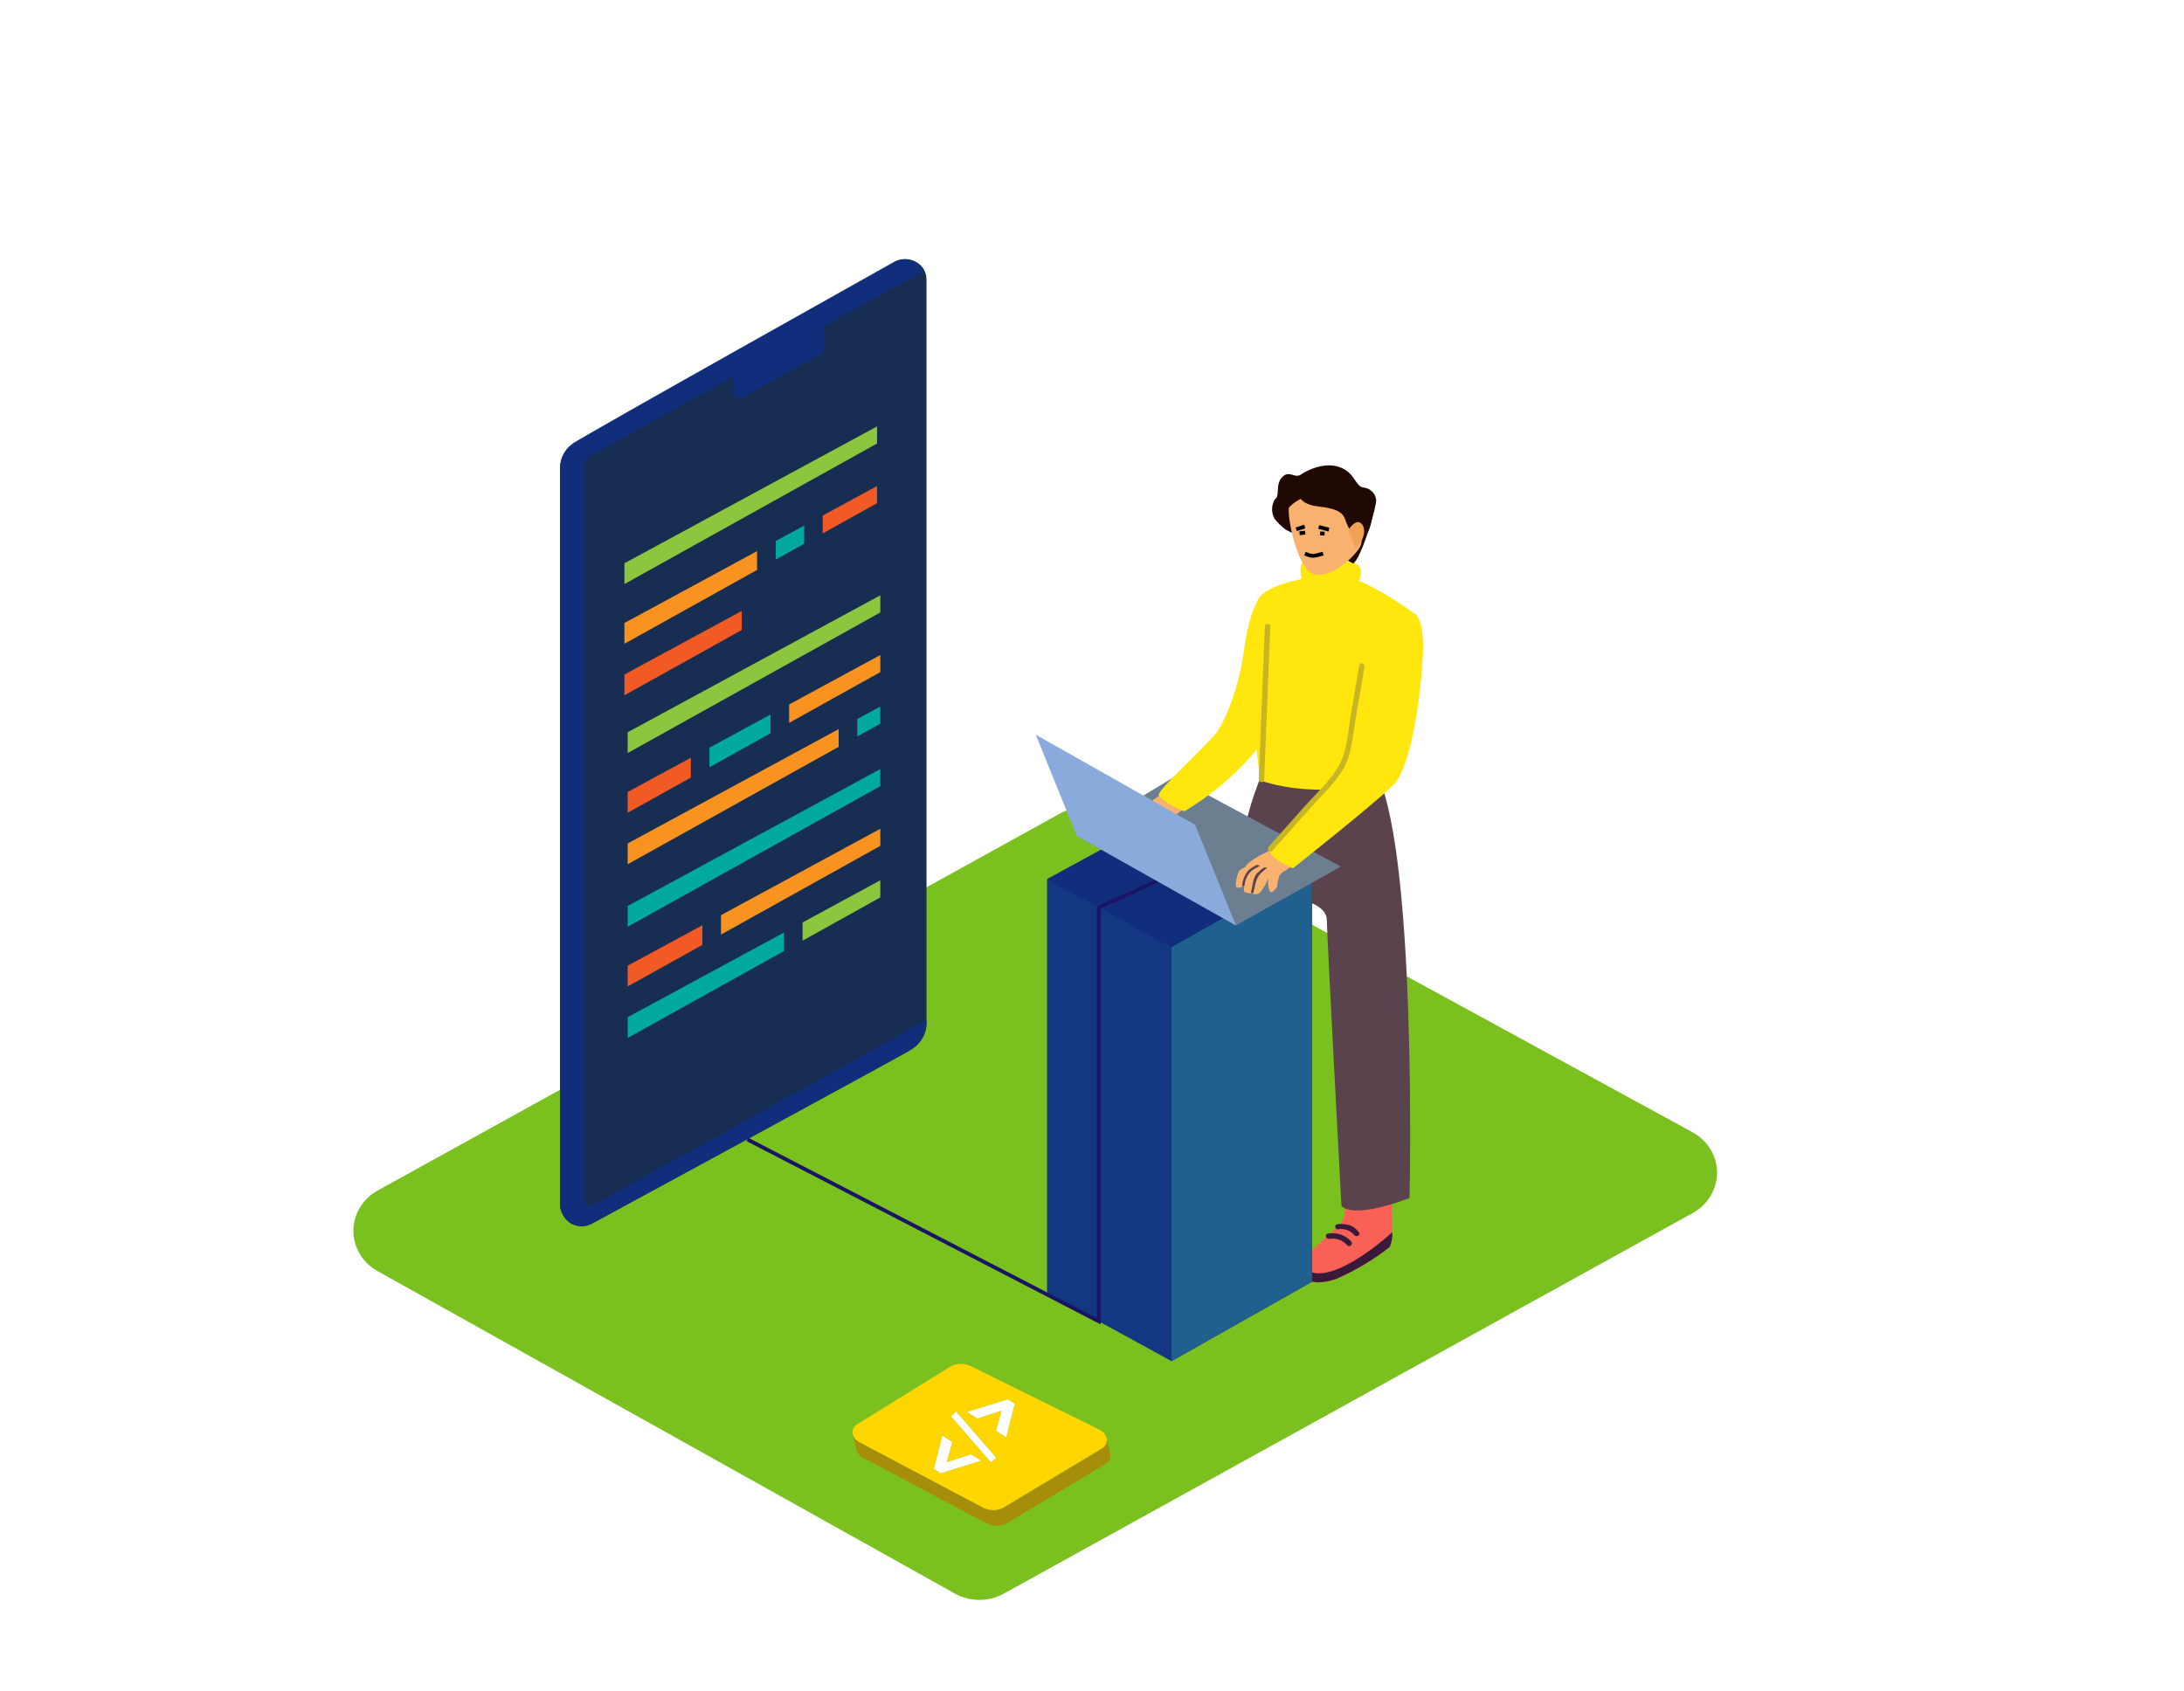 <svg width="576" height="446" viewBox="0 0 576 446" fill="none" xmlns="http://www.w3.org/2000/svg">
<g filter="url(#filter0_d)">
<path d="M99.619 298.316L251.813 383.345C253.779 384.444 256.016 385.024 258.293 385.024C260.57 385.024 262.807 384.444 264.773 383.345L446.4 282.992C448.36 281.915 449.987 280.362 451.12 278.49C452.252 276.619 452.848 274.495 452.848 272.332C452.848 270.17 452.252 268.046 451.12 266.174C449.987 264.302 448.36 262.75 446.4 261.672L292.32 177.609C290.374 176.54 288.17 175.977 285.926 175.977C283.683 175.977 281.478 176.54 279.533 177.609L99.677 276.997C97.715 278.069 96.082 279.618 94.945 281.486C93.808 283.355 93.206 285.478 93.201 287.641C93.195 289.803 93.785 291.929 94.912 293.804C96.039 295.678 97.663 297.234 99.619 298.316Z" fill="#7AC11F"/>
<path d="M235.872 32.096C215.928 43.41 166.58 71.358 151.819 79.571C150.561 80.271 149.519 81.277 148.798 82.487C148.077 83.697 147.704 85.069 147.715 86.462V280.373C147.413 284.328 152.035 287.994 155.894 285.886L238.881 240.67C242.222 238.838 244.354 236.261 244.354 232.581V36.712C244.352 35.764 244.089 34.833 243.591 34.013C243.092 33.194 242.376 32.515 241.514 32.046C240.652 31.577 239.677 31.335 238.686 31.344C237.695 31.352 236.724 31.612 235.872 32.096Z" fill="#172D51"/>
<path d="M243.792 34.452L217.44 48.977V54.38C217.44 54.835 217.316 55.282 217.078 55.676C216.84 56.071 216.499 56.398 216.087 56.626L195.927 67.802C195.655 67.952 195.348 68.031 195.035 68.031C194.722 68.031 194.415 67.953 194.143 67.804C193.872 67.654 193.647 67.439 193.49 67.18C193.332 66.921 193.249 66.627 193.248 66.328V62.373L155.217 83.65C154.857 83.854 154.559 84.144 154.352 84.493C154.145 84.84 154.037 85.234 154.037 85.635V279.45C154.033 279.728 154.107 280 154.25 280.241C154.393 280.483 154.6 280.684 154.85 280.824C155.1 280.963 155.384 281.037 155.674 281.038C155.964 281.039 156.248 280.966 156.499 280.828L244.34 232.098C244.479 233.594 244.195 235.098 243.515 236.452C242.836 237.805 241.788 238.958 240.48 239.788C235.93 242.545 155.894 285.899 155.894 285.899C155.894 285.899 149.573 288.656 147.715 281.407V86.448C147.71 85.174 148.024 83.918 148.63 82.783C149.237 81.65 150.118 80.671 151.2 79.929C154.872 77.38 235.93 32.041 235.93 32.041C236.609 31.695 237.354 31.483 238.121 31.417C238.888 31.351 239.66 31.433 240.393 31.658C241.126 31.883 241.804 32.246 242.388 32.726C242.972 33.206 243.45 33.793 243.792 34.452Z" fill="#112E7C"/>
<path d="M332.323 270.947C332.482 271.722 332.461 272.522 332.262 273.288C332.063 274.055 331.691 274.77 331.171 275.385C329.415 277.19 322.733 282.853 322.1 284.08C321.465 285.307 320.573 288.656 322.1 289.813C323.625 290.971 326.592 291.108 330.221 289.813C335.248 287.608 339.957 284.792 344.232 281.435C345.845 279.753 344.232 262.486 344.232 262.486C344.232 262.486 334.858 260.295 331.704 262.486L332.323 270.947Z" fill="#F96156"/>
<path d="M321.379 286.437C321.202 287.007 321.175 287.611 321.304 288.194C321.432 288.776 321.71 289.319 322.114 289.772C323.64 290.929 326.606 291.067 330.235 289.772C335.262 287.567 339.972 284.75 344.247 281.393C344.803 280.166 345.04 278.827 344.938 277.493C338.861 283.046 326.016 292.308 321.379 286.437Z" fill="#391A3A"/>
<path d="M336.168 277.52C335.61 276.719 334.834 276.08 333.922 275.674C332.853 275.326 331.716 275.213 330.595 275.344C329.674 275.344 329.674 276.721 330.595 276.721C331.389 276.556 332.215 276.608 332.979 276.871C333.743 277.134 334.414 277.598 334.915 278.21C335.52 278.912 336.73 278.223 336.168 277.52Z" fill="#391A3A"/>
<path d="M334.08 279.904C333.34 279.067 332.38 278.434 331.3 278.072C330.218 277.708 329.055 277.627 327.931 277.837C327.024 278.017 327.413 279.339 328.32 279.216C329.199 279.073 330.101 279.156 330.934 279.459C331.767 279.763 332.5 280.273 333.058 280.938C333.734 281.531 334.757 280.552 334.08 279.904Z" fill="#391A3A"/>
<path d="M354.557 281.517C354.716 282.292 354.695 283.091 354.496 283.858C354.297 284.625 353.925 285.341 353.405 285.954C351.648 287.76 344.967 293.424 344.333 294.651C343.699 295.877 342.806 299.226 344.333 300.383C345.859 301.541 348.826 301.679 352.455 300.383C357.482 298.178 362.191 295.362 366.466 292.004C368.078 290.323 366.466 273.056 366.466 273.056C366.466 273.056 357.091 270.864 353.937 273.056L354.557 281.517Z" fill="#F96156"/>
<path d="M343.613 296.993C343.435 297.563 343.409 298.167 343.537 298.749C343.666 299.332 343.944 299.875 344.347 300.328C345.873 301.486 348.84 301.623 352.469 300.328C357.496 298.123 362.205 295.307 366.48 291.949C367.051 290.716 367.298 289.368 367.2 288.021C361.095 293.603 348.25 302.877 343.613 296.993Z" fill="#391A3A"/>
<path d="M358.402 288.091C357.844 287.289 357.067 286.65 356.155 286.244C355.086 285.896 353.949 285.783 352.828 285.913C351.907 285.913 351.907 287.292 352.828 287.292C353.622 287.125 354.448 287.177 355.213 287.441C355.977 287.704 356.648 288.168 357.149 288.78C357.71 289.482 358.964 288.794 358.402 288.091Z" fill="#391A3A"/>
<path d="M356.357 290.475C355.617 289.638 354.657 289.005 353.576 288.641C352.495 288.278 351.332 288.197 350.208 288.408C349.301 288.586 349.689 289.91 350.597 289.786C351.476 289.642 352.378 289.727 353.211 290.03C354.044 290.332 354.777 290.843 355.335 291.508C355.968 292.156 356.99 291.122 356.357 290.475Z" fill="#391A3A"/>
<path d="M334.21 163.91C329.199 174.881 326.437 186.671 326.073 198.638C325.757 217.628 328.104 268.659 328.104 268.659C328.104 268.659 333.605 273.717 345.686 271.939V201.133C345.686 201.133 349.92 202.58 349.92 205.625C349.92 208.671 353.78 281.063 353.78 281.063C353.78 281.063 355.939 284.907 371.75 279.037C371.75 279.037 373.91 184.21 362.304 165.592" fill="#5B434D"/>
<path d="M276.149 194.918V304.063L308.966 322.033L346.032 301.086V191.928" fill="#112E7C"/>
<path d="M276.149 194.918L314.237 174.164L346.032 191.927L308.966 212.888L276.149 194.918Z" fill="#112E7C"/>
<path d="M308.966 212.888V322.033L346.032 301.086V191.928L308.966 212.888Z" fill="#112E7C"/>
<path opacity="0.1" d="M276.149 194.918V304.063L308.966 322.033L346.032 301.086V191.928" fill="#2E90A0"/>
<path d="M276.149 194.918L314.237 174.164L346.032 191.927L308.966 212.888L276.149 194.918Z" fill="#112E7C"/>
<path opacity="0.47" d="M308.966 212.888V322.033L346.032 301.086V191.928L308.966 212.888Z" fill="#2E90A0"/>
<path d="M308.333 193.939L289.785 202.387V311.532L197.122 263.56" stroke="#1B1464" stroke-miterlimit="10"/>
<path d="M325.973 207.114L353.621 191.583L309.686 167.935L283.982 183.479L325.973 207.114Z" fill="#6C7F91"/>
<path d="M332.554 168.926C340.113 171.435 347.832 171.573 355.738 171.131C358.877 167.973 361.512 164.388 363.557 160.492C370.311 147.126 372.744 124.662 372.744 124.662C372.744 124.662 362.664 117.207 355.982 115.415C349.301 113.624 334.54 116.794 332.122 120.666C329.702 124.539 328.81 141.958 332.122 166.722C332.222 167.163 332.482 168.5 332.554 168.926Z" fill="#FFE70D"/>
<path d="M345.297 117.758C342.936 118.241 342.49 111.984 343.498 111.405C344.505 110.826 355.565 110.758 357.264 111.488C360.993 113.072 357.264 118.378 357.264 118.378" fill="#FFE70D"/>
<path d="M359.51 91.588C357.379 91.23 357.451 87.826 353.491 86.283C349.532 84.739 344.851 86.957 343.123 88.157C341.395 89.355 340.128 86.916 338.228 88.79C336.327 90.665 337.536 93.531 336.427 94.551L336.269 94.661C335.79 95.433 335.523 96.308 335.496 97.205C335.468 98.102 335.68 98.991 336.111 99.788C336.98 100.902 338.002 101.898 339.149 102.751L356.918 111.626C359.064 110.179 363.168 96.467 362.937 94.827C362.856 93.987 362.467 93.203 361.84 92.61C361.213 92.018 360.389 91.656 359.51 91.588Z" fill="#200904"/>
<path d="M340.013 96.784C339.207 97.61 341.871 114.009 347.069 114.589C352.267 115.167 358.416 108.58 358.963 106.623C359.511 104.667 359.194 94.22 357.077 93.173C354.96 92.125 344.894 91.753 340.013 96.784Z" fill="#F9B16F"/>
<path d="M342.446 92.057C342.446 92.057 341.424 95.874 347.645 96.591C353.866 97.308 354.297 98.644 355.032 100.725C356.472 104.653 360.792 109.214 362.232 97.431C362.304 96.866 357.826 88.79 352.987 88.157C348.149 87.522 342.446 92.057 342.446 92.057Z" fill="#200904"/>
<path d="M355.594 102.82C355.594 102.82 357.552 99.595 359.064 101.124C360.576 102.654 359.481 106.251 357.437 107.381" fill="#F1A056"/>
<path d="M308.419 170.884C308.419 170.884 303.351 174.715 302.011 175.486C300.672 176.258 307.771 178.463 307.887 179.221C308.002 179.979 314.827 174.081 314.827 174.081L308.419 170.884Z" fill="#F9B16F"/>
<path d="M325.973 207.114L315.159 180.531L273.168 156.799L283.982 183.48L325.973 207.114Z" fill="#8BAADC"/>
<path d="M332.122 120.666C332.122 120.666 329.386 124.414 328.118 134.295C326.851 144.176 323.208 152.775 321.105 155.89C319.004 159.004 305.05 171.49 305.626 172.73C306.202 173.971 309.945 176.176 312.379 177.002C319.183 172.925 325.269 167.842 330.408 161.94C337.608 153.162 337.363 137.603 337.363 137.603" fill="#FFE70D"/>
<path d="M336.83 196.916C336.856 195.871 337.08 194.838 337.493 193.87C337.871 193.368 338.364 192.954 338.933 192.657C339.625 192.239 340.289 191.779 340.92 191.279L345.816 186.318L338.429 185.257C336.801 186.291 335.12 187.243 333.388 188.11C333.058 188.11 328.349 190.866 328.579 191.555C328.81 192.244 331.978 189.929 331.978 189.929C330.215 190.682 328.52 191.571 326.909 192.589C326.333 193.237 325.584 196.53 326.102 196.985C326.621 197.44 327.427 196.985 327.96 196.737C328.493 196.488 327.6 198.115 328.421 198.377C329.036 198.583 329.684 198.69 330.336 198.693C330.654 198.853 331.018 198.914 331.374 198.867C331.73 198.82 332.062 198.668 332.323 198.432C333.286 197.313 334.001 196.019 334.426 194.628C334.426 194.628 334.238 198.584 335.419 198.321C335.837 198.17 336.341 197.618 336.83 196.916Z" fill="#F9B16F"/>
<path d="M331.646 191.087C330.75 191.466 329.927 191.987 329.213 192.63C328.305 193.728 327.745 195.053 327.6 196.447C327.514 196.833 328.161 196.916 328.234 196.53C328.344 195.146 328.943 193.838 329.932 192.823C330.653 192.274 331.441 191.811 332.28 191.445C332.052 191.354 331.839 191.234 331.646 191.087Z" fill="#5B434D"/>
<path d="M333.388 191.79C332.666 192.286 332 192.855 331.402 193.484C330.422 194.684 330.321 196.861 329.962 198.294C329.861 198.68 330.508 198.763 330.595 198.377C331.041 196.599 331.186 194.587 332.597 193.278C333.115 192.795 333.663 192.327 334.224 191.899C333.944 191.878 333.665 191.841 333.388 191.79Z" fill="#5B434D"/>
<path d="M372.758 124.662C372.758 124.662 375.638 125.255 375.264 135.274C374.889 145.293 372.298 165.165 367.545 169.988C362.793 174.811 340.992 192.037 340.992 192.037C340.992 192.037 334.239 189.281 334.772 186.842C335.304 184.403 358.387 162.615 358.387 162.615C358.387 162.615 361.872 118.296 372.758 124.662Z" fill="#FFE70D"/>
<path d="M333.59 128.162L331.978 168.651C331.978 169.533 333.417 169.533 333.417 168.651L335.03 128.162C335.073 127.336 333.634 127.35 333.59 128.162Z" fill="#C7B623"/>
<path d="M358.488 138.471L356.271 151.48C355.522 155.89 355.349 161.03 353.074 165.027C350.798 169.023 347.314 172.11 344.347 175.404L334.541 186.429C333.936 187.104 334.959 188.083 335.564 187.407L345.83 175.886C348.71 172.662 352.166 169.491 354.312 165.757C356.457 162.023 356.731 157.35 357.437 153.189L359.87 138.871C360 137.961 358.632 137.589 358.488 138.471Z" fill="#C7B623"/>
<path d="M164.679 111.584V117.069L231.307 79.984V75.478L164.679 111.584Z" fill="#8CC63F"/>
<path d="M199.67 108.373L164.679 127.336V132.821L199.67 113.335V108.373Z" fill="#F7931E"/>
<path d="M204.581 105.713V110.606L212.084 106.43V101.648L204.581 105.713Z" fill="#00A99D"/>
<path d="M216.979 98.989V103.701L231.307 95.736V91.216L216.979 98.989Z" fill="#F15A24"/>
<path d="M195.624 124.153L164.679 140.924V146.409L195.624 129.182V124.153Z" fill="#F15A24"/>
<path d="M165.542 156.152V161.637L232.171 124.552V120.032L165.542 156.152Z" fill="#8CC63F"/>
<path d="M187.113 160.217V165.385L203.212 156.413V151.48L187.113 160.217Z" fill="#00A99D"/>
<path d="M182.203 162.877L165.542 171.904V177.389L182.203 168.114V162.877Z" fill="#F15A24"/>
<path d="M208.123 148.82V153.686L232.171 140.29V135.784L208.123 148.82Z" fill="#F7931E"/>
<path d="M221.184 155.325L165.542 185.492V190.977L221.184 159.997V155.325Z" fill="#F7931E"/>
<path d="M226.095 152.665V157.268L232.171 153.878V149.372L226.095 152.665Z" fill="#00A99D"/>
<path d="M165.542 201.987V207.458L232.171 170.374V165.868L165.542 201.987Z" fill="#00A99D"/>
<path d="M190.152 204.399V209.525L232.171 186.125V181.619L190.152 204.399Z" fill="#F7931E"/>
<path d="M185.242 207.059L165.542 217.725V223.21L185.242 212.254V207.059Z" fill="#F15A24"/>
<path d="M206.755 208.988L165.542 231.313V236.798L206.755 213.866V208.988Z" fill="#00A99D"/>
<path d="M211.665 206.328V211.138L232.171 199.713V195.207L211.665 206.328Z" fill="#8CC63F"/>
<path d="M252.158 335.277L262.771 347.527L261.374 348.823L250.762 336.586L252.158 335.277Z" fill="white"/>
<path d="M225.029 341.629C225.312 342.321 225.817 342.909 226.468 343.31C226.217 343.581 226.035 343.904 225.935 344.252C225.836 344.601 225.821 344.967 225.892 345.323L225.029 341.629Z" fill="#A68D0B"/>
<path d="M248.515 341.616L251.179 343.366L249.754 348.644L256.118 346.59L258.782 348.327L248.097 351.662L246.269 350.463L248.515 341.616Z" fill="white"/>
<path d="M291.931 342.787C291.952 343.099 291.908 343.413 291.803 343.708C291.697 344.003 291.529 344.276 291.312 344.51C291.092 344.752 290.835 344.961 290.549 345.13L264.629 360.702C263.658 361.241 262.532 361.463 261.418 361.337C260.616 361.267 259.837 361.042 259.128 360.675L226.858 343.545L226.454 343.31C225.802 342.909 225.298 342.321 225.014 341.629C224.805 341.073 224.81 340.463 225.029 339.909C225.248 339.356 225.667 338.895 226.209 338.612L250.69 323.452C251.665 322.899 252.803 322.666 253.93 322.791C254.677 322.856 255.405 323.057 256.075 323.384L289.785 340.031C290.365 340.269 290.868 340.65 291.245 341.134C291.622 341.617 291.858 342.187 291.931 342.787ZM261.36 348.823L262.8 347.527L252.202 335.29L250.762 336.586L261.374 348.823H261.36ZM248.097 351.662L258.783 348.327L256.118 346.577L249.754 348.658L251.193 343.38L248.529 341.629L246.24 350.463L248.069 351.662H248.097ZM265.349 342.153L267.61 333.32L265.766 332.12L255.096 335.456L257.76 337.192L264.139 335.125L262.699 340.417L265.363 342.167" fill="#FFD600"/>
<path d="M265.781 332.121L255.111 335.442L257.76 337.178L264.154 335.111L262.699 340.403L265.363 342.153L267.624 333.306L265.781 332.121Z" fill="white"/>
<path d="M291.326 344.523C291.544 344.29 291.711 344.018 291.817 343.722C291.924 343.426 291.967 343.113 291.946 342.801L292.824 346.343C292.558 345.589 292.029 344.947 291.326 344.523Z" fill="#A68D0B"/>
<path d="M291.326 344.523C292.007 344.957 292.516 345.598 292.767 346.343C292.796 346.438 292.82 346.534 292.838 346.632C292.92 347.145 292.834 347.669 292.592 348.134C292.35 348.597 291.963 348.978 291.485 349.223L265.565 364.796C264.596 365.338 263.469 365.565 262.354 365.443C261.55 365.371 260.771 365.141 260.064 364.768L227.794 347.638C227.312 347.414 226.887 347.091 226.55 346.694C226.211 346.297 225.967 345.833 225.835 345.337C225.763 344.982 225.778 344.615 225.878 344.267C225.978 343.917 226.16 343.595 226.411 343.325L226.814 343.559L259.2 360.675C259.908 361.042 260.687 361.267 261.49 361.337C262.603 361.463 263.731 361.241 264.701 360.702L290.621 345.13C290.885 344.961 291.122 344.757 291.326 344.523Z" fill="#A68D0B"/>
<path d="M347.79 101.989L350.5 102.724" stroke="black"/>
<path d="M344.108 101.888L341.856 102.61" stroke="black"/>
<path d="M344.166 109.028L345.061 109.384C345.719 109.647 346.452 109.691 347.139 109.508L348.946 109.028" stroke="black"/>
<path d="M344.218 103.492L342.744 103.676" stroke="black"/>
<path d="M349.341 103.775L348.149 103.691" stroke="black"/>
</g>
<defs>
<filter id="filter0_d" x="-23" y="0" width="622" height="474" filterUnits="userSpaceOnUse" color-interpolation-filters="sRGB">
<feFlood flood-opacity="0" result="BackgroundImageFix"/>
<feColorMatrix in="SourceAlpha" type="matrix" values="0 0 0 0 0 0 0 0 0 0 0 0 0 0 0 0 0 0 127 0"/>
<feOffset dy="37"/>
<feGaussianBlur stdDeviation="11.5"/>
<feColorMatrix type="matrix" values="0 0 0 0 0.283 0 0 0 0 0.228 0 0 0 0 0.033 0 0 0 0.18 0"/>
<feBlend mode="normal" in2="BackgroundImageFix" result="effect1_dropShadow"/>
<feBlend mode="normal" in="SourceGraphic" in2="effect1_dropShadow" result="shape"/>
</filter>
</defs>
</svg>
